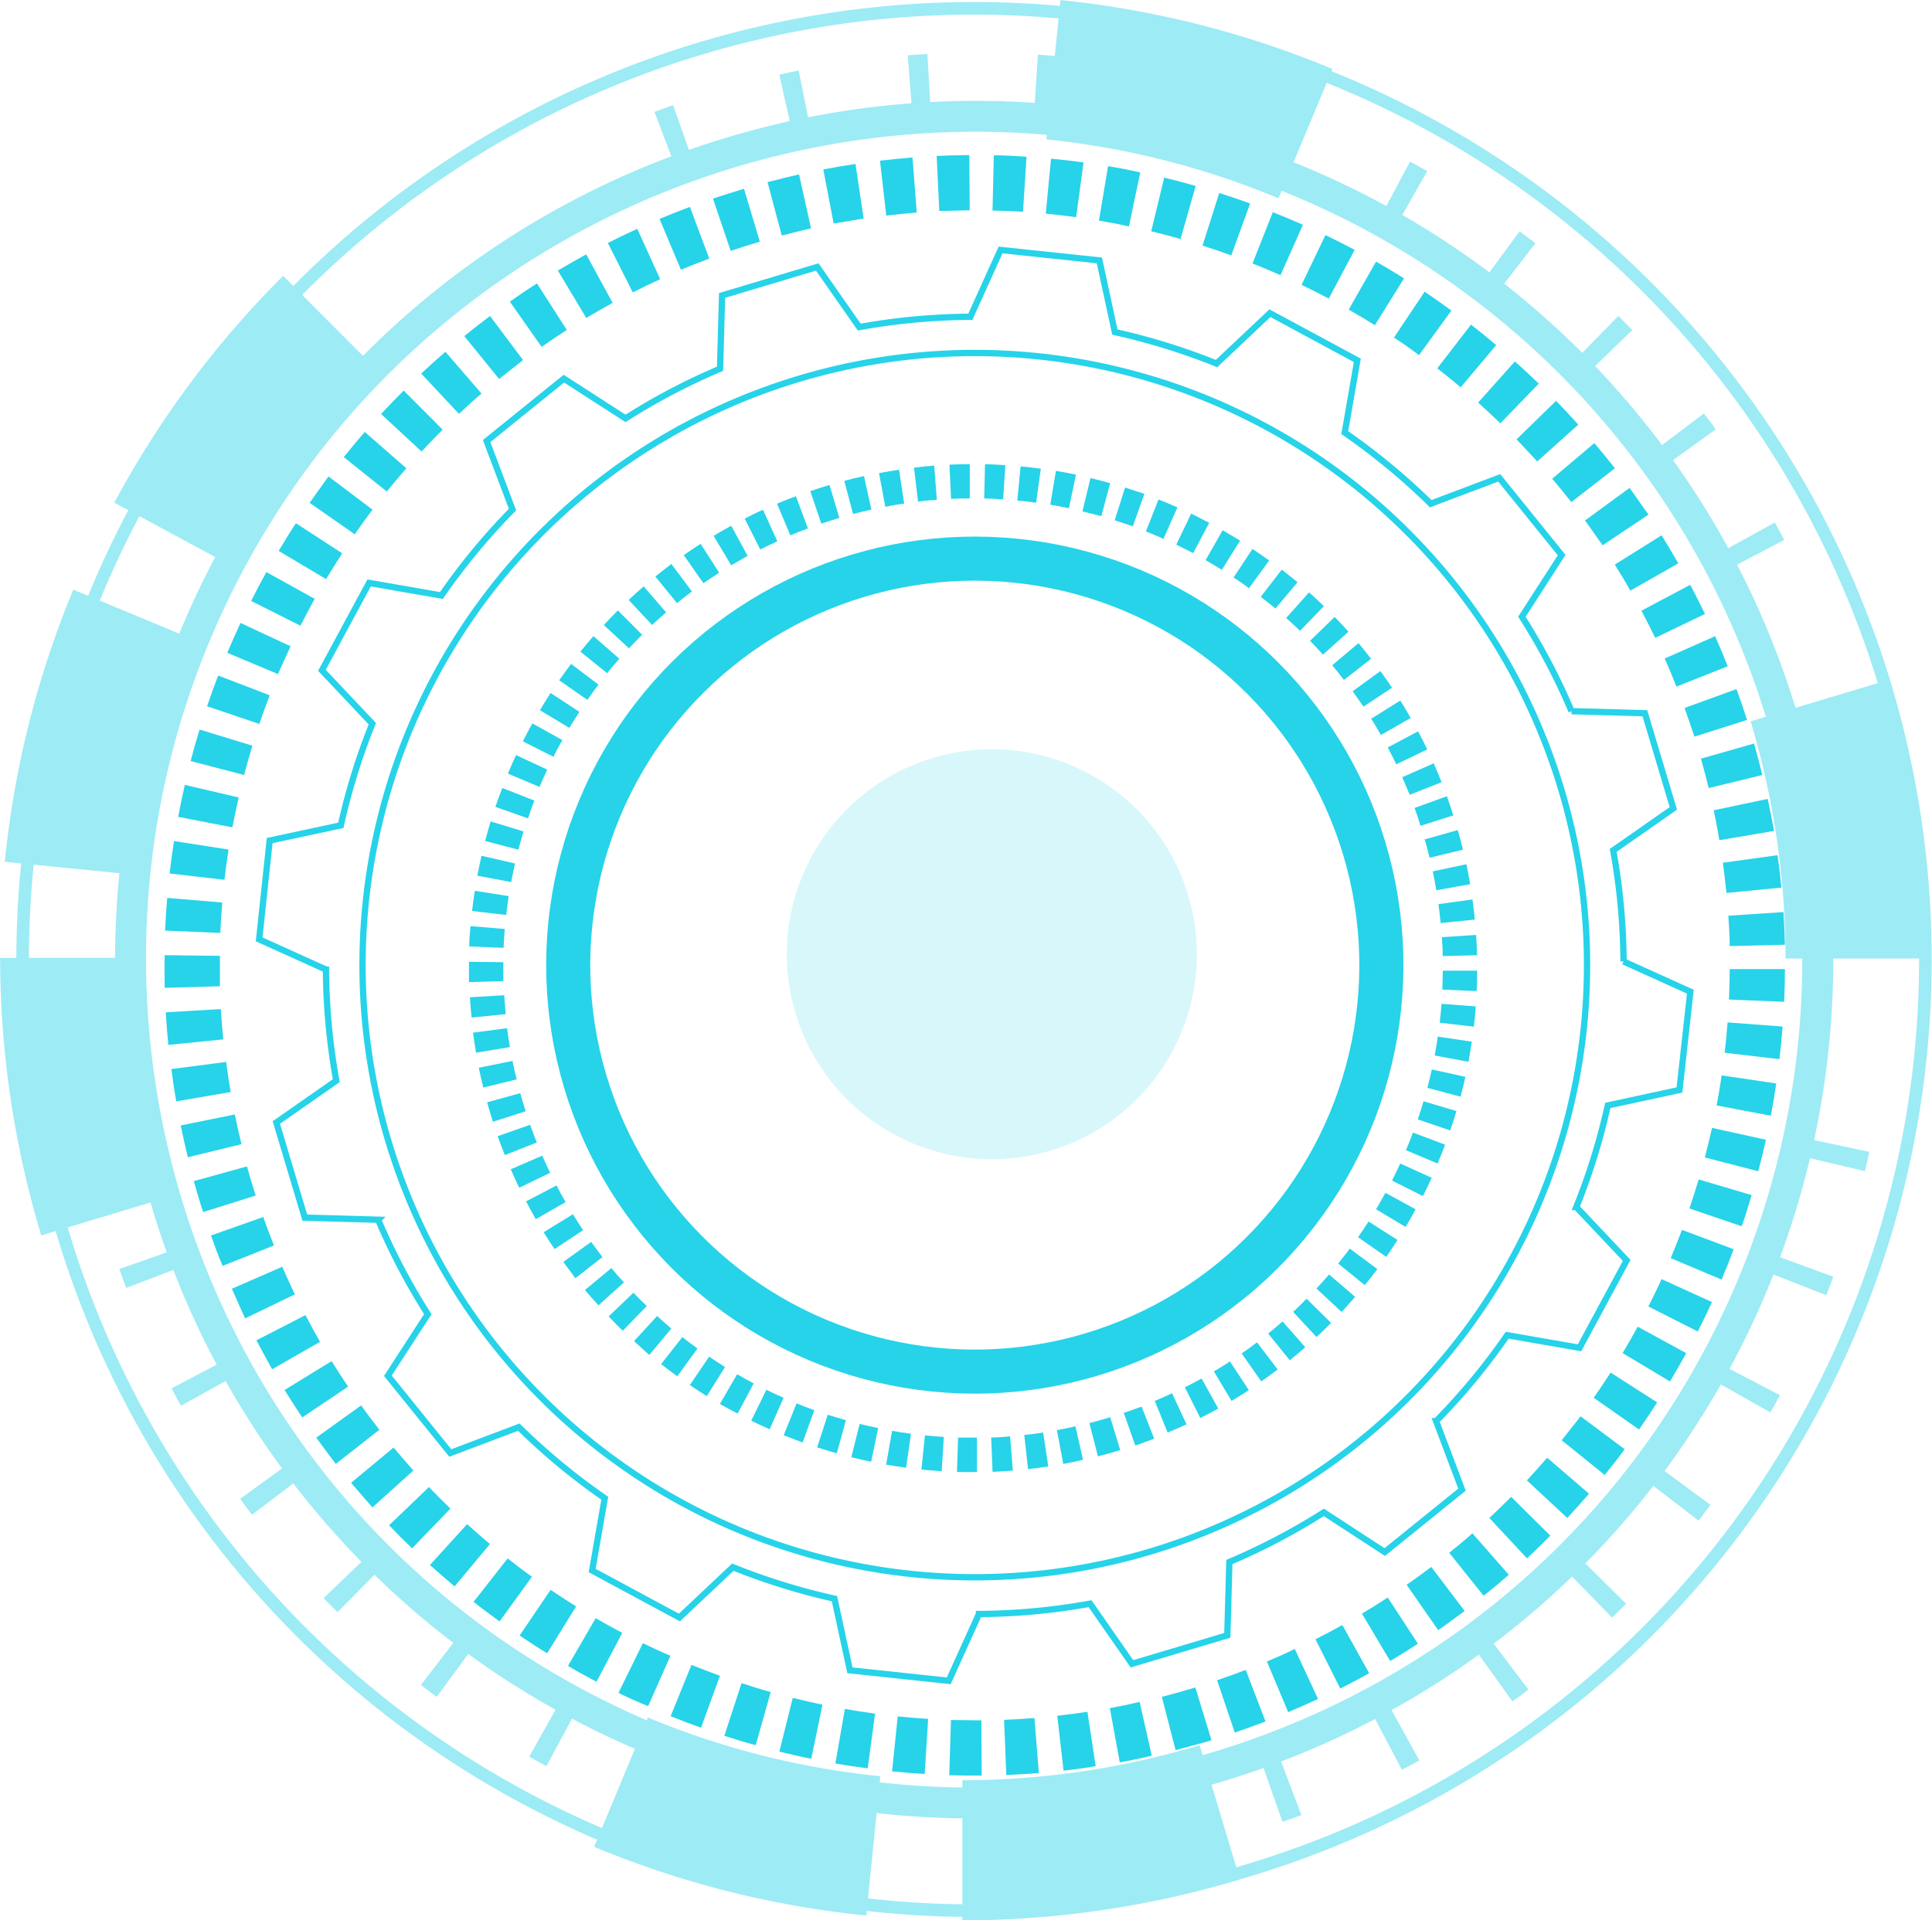 <svg id="BACKGROUND_2" data-name="BACKGROUND 2" xmlns="http://www.w3.org/2000/svg" viewBox="0 0 306.78 304.98"><defs><style>.cls-1{opacity:0.91;}.cls-2,.cls-3,.cls-7{fill:none;stroke:#11cfe7;stroke-miterlimit:10;}.cls-3{stroke-width:7px;}.cls-4,.cls-5{fill:#11cfe7;}.cls-4{opacity:0.18;}.cls-6{opacity:0.45;}.cls-7{stroke-width:2px;}</style></defs><title>circle63</title><g class="cls-1"><circle class="cls-2" cx="744.9" cy="372.82" r="97.22" transform="translate(-665.73 9.67) rotate(-16.66)"/><path class="cls-2" d="M769.86,483.75L785,479.23l0.33-11.65a102.49,102.49,0,0,0,15-7.88L810,466l12.27-9.91-4.11-10.88a103.14,103.14,0,0,0,11.29-13.65l11.48,2,7.49-13.88-8-8.47a103.18,103.18,0,0,0,5-16.14l11.38-2.46L858.53,377l-10.61-4.8a102.48,102.48,0,0,0-1.64-17.64l9.55-6.67-4.52-15.11-11.65-.33a102.46,102.46,0,0,0-7.88-15l6.31-9.79-9.91-12.27-10.88,4.11a103.15,103.15,0,0,0-13.65-11.29l2-11.48-13.88-7.49-8.48,8a103.15,103.15,0,0,0-16.14-5l-2.46-11.38L749,259.2l-4.8,10.61a102.47,102.47,0,0,0-17.64,1.64l-6.67-9.55-15.11,4.52-0.33,11.65a102.49,102.49,0,0,0-15,7.88l-9.79-6.31-12.27,9.91,4.11,10.88a103.16,103.16,0,0,0-11.29,13.65l-11.48-2-7.49,13.88,8,8.48a103.14,103.14,0,0,0-5,16.14L632.94,353l-1.67,15.69,10.61,4.8a102.5,102.5,0,0,0,1.64,17.64L634,397.78l4.52,15.11,11.65,0.33a102.48,102.48,0,0,0,7.88,15L651.71,438l9.91,12.27,10.88-4.11a103.14,103.14,0,0,0,13.65,11.29l-2,11.48L698,476.4l8.48-8a103.14,103.14,0,0,0,16.14,5l2.46,11.38,15.69,1.67,4.8-10.61a102.51,102.51,0,0,0,17.64-1.64Z" transform="translate(-590.12 -219.5)"/><circle class="cls-3" cx="744.9" cy="372.82" r="64.56" transform="translate(-665.73 9.67) rotate(-16.66)"/><circle class="cls-4" cx="744.9" cy="372.82" r="32.46" transform="matrix(0.96, -0.29, 0.29, 0.96, -665.73, 9.67)"/><path class="cls-5" d="M621.65,409.71c-0.26-.88-0.51-1.75-0.76-2.62l8.45-2.34q0.64,2.32,1.38,4.63L622.38,412Q622,410.88,621.65,409.71Zm2,6,8.27-2.92c0.53,1.5,1.1,3,1.7,4.52l-8.15,3.24C624.8,419,624.19,417.34,623.62,415.73Zm-3.7-12.41c-0.41-1.68-.79-3.38-1.13-5.06l8.59-1.74c0.32,1.56.67,3.15,1.06,4.72Zm-1.85-8.88c-0.29-1.69-.55-3.42-0.77-5.13l8.7-1.13c0.21,1.59.45,3.2,0.72,4.78Zm70.24,93.92,3.86-7.87c1.44,0.71,2.91,1.39,4.38,2l-3.54,8C691.44,489.85,689.86,489.12,688.31,488.36Zm8.28,3.7,3.3-8.12c1.48,0.6,3,1.18,4.52,1.73l-3,8.25C699.81,493.33,698.18,492.71,696.59,492.06Zm8.53,3.12,2.72-8.34c1.54,0.5,3.09,1,4.63,1.41l-2.38,8.44C708.44,496.23,706.77,495.72,705.12,495.18Zm8.73,2.51,2.12-8.51c1.56,0.39,3.15.75,4.72,1.08l-1.78,8.59C717.23,498.5,715.53,498.11,713.85,497.69Zm8.89,1.89,1.51-8.64c1.59,0.28,3.2.53,4.79,0.74l-1.17,8.69C726.17,500.14,724.44,499.88,722.75,499.58Zm9,1.26,0.9-8.72c1.6,0.17,3.23.3,4.83,0.4l-0.55,8.75C735.21,501.15,733.47,501,731.75,500.83Zm9.08,0.61,0.27-8.76c1.61,0,3.23.07,4.83,0.05L746,501.5C744.3,501.52,742.56,501.5,740.83,501.44Zm-46-247.16c1.59-.67,3.21-1.31,4.82-1.91l3.07,8.21c-1.5.56-3,1.16-4.49,1.78Zm8.48-3.22c1.54-.53,3.12-1,4.67-1.49l0.26-.08,2.51,8.4-0.26.08c-1.45.43-2.92,0.9-4.36,1.39Zm10.92,5.85L712,248.43c1.68-.44,3.37-0.86,5-1.23l1.9,8.56C717.42,256.11,715.84,256.5,714.28,256.91Zm8.25-1.88-1.65-8.61c1.7-.33,3.42-0.62,5.11-0.87l1.3,8.67C725.71,254.46,724.11,254.73,722.53,255Zm8.35-1.29-1-8.71c1.71-.2,3.44-0.37,5.16-0.51l0.68,8.74C734.09,253.39,732.47,253.55,730.88,253.74Zm8.42-.7-0.42-8.76c1.73-.08,3.48-0.13,5.19-0.14l0.06,8.77C742.54,252.92,740.92,253,739.31,253Zm8.45-.1,0.21-8.77c1.72,0,3.46.12,5.19,0.23l-0.56,8.75C751,253,749.36,253,747.76,252.94Zm8.46,0.5,0.83-8.73c1.71,0.16,3.45.36,5.16,0.6L761,254C759.43,253.78,757.82,253.59,756.22,253.44Zm102.2,158c0.52-1.52,1-3.07,1.47-4.61l8.41,2.49c-0.49,1.65-1,3.32-1.58,4.95Zm2.45-8.1c0.41-1.56.79-3.14,1.14-4.7l8.56,1.89c-0.37,1.68-.78,3.38-1.22,5Zm1.87-8.26c0.3-1.57.57-3.18,0.8-4.77l8.67,1.28c-0.25,1.71-.54,3.44-0.86,5.12Zm1.28-8.37c0.19-1.59.34-3.21,0.46-4.82l8.74,0.66c-0.13,1.72-.3,3.47-0.5,5.18Zm0.68-8.45c0.07-1.6.11-3.23,0.12-4.84l8.77,0c0,1.73-.05,3.48-0.13,5.2Z" transform="translate(-590.12 -219.5)"/><path class="cls-5" d="M626.94,424.18l8-3.49c0.64,1.47,1.31,2.95,2,4.39l-7.9,3.81C628.35,427.34,627.62,425.75,626.94,424.18Z" transform="translate(-590.12 -219.5)"/><path class="cls-5" d="M630.84,432.37l7.78-4c0.74,1.42,1.52,2.84,2.32,4.24l-7.61,4.36C632.47,435.42,631.63,433.89,630.84,432.37Z" transform="translate(-590.12 -219.5)"/><path class="cls-5" d="M635.31,440.26l7.47-4.59c0.84,1.37,1.72,2.74,2.61,4.06l-7.28,4.89C637.16,443.21,636.22,441.74,635.31,440.26Z" transform="translate(-590.12 -219.5)"/><path class="cls-5" d="M640.34,447.83l7.12-5.12c0.95,1.32,1.92,2.62,2.9,3.87L643.44,452C642.4,450.64,641.35,449.24,640.34,447.83Z" transform="translate(-590.12 -219.5)"/><path class="cls-5" d="M645.87,455l6.75-5.6c1,1.21,2.07,2.44,3.15,3.64l-6.51,5.87C648.1,457.61,647,456.3,645.87,455Z" transform="translate(-590.12 -219.5)"/><path class="cls-5" d="M651.9,461.75l6.33-6.07c1.11,1.16,2.26,2.31,3.41,3.42l-6.08,6.31C654.32,464.23,653.09,463,651.9,461.75Z" transform="translate(-590.12 -219.5)"/><path class="cls-5" d="M658.39,468.06l5.9-6.49c1.17,1.06,2.39,2.12,3.63,3.16l-5.62,6.73C661,470.35,659.65,469.2,658.39,468.06Z" transform="translate(-590.12 -219.5)"/><path class="cls-5" d="M665.32,473.91l5.41-6.9c1.26,1,2.56,2,3.86,2.91l-5.14,7.1C668.06,476,666.67,475,665.32,473.91Z" transform="translate(-590.12 -219.5)"/><path class="cls-5" d="M672.63,479.26l4.92-7.26c1.33,0.9,2.7,1.79,4.05,2.63L677,482.08C675.52,481.18,674.06,480.23,672.63,479.26Z" transform="translate(-590.12 -219.5)"/><path class="cls-5" d="M680.31,484.08l4.4-7.58c1.4,0.81,2.82,1.6,4.22,2.34l-4.09,7.76C683.34,485.8,681.81,485,680.31,484.08Z" transform="translate(-590.12 -219.5)"/><path class="cls-5" d="M634.37,307c0.88-1.48,1.8-3,2.74-4.4l7.35,4.78c-0.87,1.34-1.73,2.72-2.56,4.1Z" transform="translate(-590.12 -219.5)"/><path class="cls-5" d="M639.28,299.36c1-1.4,2-2.81,3-4.19l7,5.28c-1,1.29-1.93,2.6-2.83,3.91Z" transform="translate(-590.12 -219.5)"/><path class="cls-5" d="M644.71,292.1c1.08-1.35,2.2-2.69,3.33-4l6.6,5.77c-1,1.2-2.09,2.44-3.1,3.7Z" transform="translate(-590.12 -219.5)"/><path class="cls-5" d="M650.63,285.25c1.16-1.25,2.37-2.5,3.59-3.72l6.19,6.21c-1.14,1.14-2.27,2.31-3.35,3.47Z" transform="translate(-590.12 -219.5)"/><path class="cls-5" d="M657,278.83c1.26-1.18,2.55-2.34,3.85-3.46l5.73,6.64c-1.21,1-2.41,2.13-3.58,3.22Z" transform="translate(-590.12 -219.5)"/><path class="cls-5" d="M663.84,272.88c1.34-1.09,2.72-2.16,4.09-3.19l5.25,7c-1.28,1-2.56,2-3.81,3Z" transform="translate(-590.12 -219.5)"/><path class="cls-5" d="M671.08,267.41c1.41-1,2.86-2,4.31-2.89l4.73,7.38c-1.35.87-2.7,1.77-4,2.69Z" transform="translate(-590.12 -219.5)"/><path class="cls-5" d="M749.91,501.41l-0.35-8.76c1.62-.07,3.25-0.16,4.82-0.29l0.7,8.74C753.39,501.23,751.65,501.34,749.91,501.41Z" transform="translate(-590.12 -219.5)"/><path class="cls-5" d="M678.7,262.47c1.47-.88,3-1.75,4.5-2.57l4.2,7.7c-1.41.77-2.82,1.58-4.19,2.4Z" transform="translate(-590.12 -219.5)"/><path class="cls-5" d="M759,500.72L758,492c1.6-.18,3.21-0.39,4.79-0.63L764.1,500C762.4,500.31,760.68,500.53,759,500.72Z" transform="translate(-590.12 -219.5)"/><path class="cls-5" d="M686.64,258.09c1.52-.77,3.09-1.53,4.67-2.25l3.64,8c-1.47.67-2.93,1.38-4.35,2.1Z" transform="translate(-590.12 -219.5)"/><path class="cls-5" d="M767.93,499.41l-1.58-8.62c1.57-.29,3.16-0.61,4.73-1l1.93,8.55C771.33,498.75,769.62,499.1,767.93,499.41Z" transform="translate(-590.12 -219.5)"/><path class="cls-5" d="M776.79,497.46L774.61,489c1.56-.4,3.12-0.84,4.66-1.3l0.66-.2,2.56,8.39-0.7.21C780.14,496.57,778.46,497,776.79,497.46Z" transform="translate(-590.12 -219.5)"/><path class="cls-5" d="M783.38,486.36c1.53-.52,3.06-1.07,4.55-1.64l3.14,8.19c-1.6.61-3.24,1.2-4.88,1.76Z" transform="translate(-590.12 -219.5)"/><path class="cls-5" d="M791.29,483.38c1.48-.62,3-1.27,4.42-2l3.7,7.95c-1.56.73-3.16,1.43-4.74,2.1Z" transform="translate(-590.12 -219.5)"/><path class="cls-5" d="M799,479.85c1.43-.72,2.87-1.48,4.27-2.26l4.26,7.66c-1.51.84-3.05,1.65-4.59,2.43Z" transform="translate(-590.12 -219.5)"/><path class="cls-5" d="M806.38,475.78c1.38-.82,2.76-1.68,4.1-2.56l4.79,7.34c-1.44.94-2.92,1.86-4.4,2.75Z" transform="translate(-590.12 -219.5)"/><path class="cls-5" d="M813.48,471.2c1.31-.91,2.63-1.87,3.91-2.84l5.3,7c-1.37,1-2.79,2.07-4.2,3.05Z" transform="translate(-590.12 -219.5)"/><path class="cls-5" d="M820.24,466.12c1.24-1,2.48-2,3.68-3.1l5.78,6.59c-1.3,1.14-2.63,2.26-4,3.33Z" transform="translate(-590.12 -219.5)"/><path class="cls-5" d="M830.93,289.28l6.28-6.12c1.2,1.24,2.39,2.51,3.53,3.78l-6.53,5.85C833.15,291.61,832,290.43,830.93,289.28Z" transform="translate(-590.12 -219.5)"/><path class="cls-5" d="M836.59,295.53l6.7-5.66c1.1,1.31,2.2,2.66,3.26,4l-6.92,5.38C838.64,298,837.62,296.74,836.59,295.53Z" transform="translate(-590.12 -219.5)"/><path class="cls-5" d="M841.8,302.16l7.08-5.17c1,1.4,2,2.83,3,4.25l-7.29,4.87C843.68,304.8,842.75,303.47,841.8,302.16Z" transform="translate(-590.12 -219.5)"/><path class="cls-5" d="M846.53,309.17l7.43-4.65c0.91,1.45,1.8,3,2.66,4.45L849,313.31C848.22,311.91,847.38,310.52,846.53,309.17Z" transform="translate(-590.12 -219.5)"/><path class="cls-5" d="M864.78,369.76c0-1.6-.12-3.22-0.22-4.82l8.75-.58c0.11,1.72.2,3.46,0.24,5.18Z" transform="translate(-590.12 -219.5)"/><path class="cls-5" d="M850.76,316.49l7.75-4.11c0.81,1.52,1.59,3.08,2.34,4.63l-7.9,3.8C852.24,319.35,851.51,317.9,850.76,316.49Z" transform="translate(-590.12 -219.5)"/><path class="cls-5" d="M864.26,361.32c-0.16-1.59-.35-3.21-0.57-4.8l8.69-1.2c0.24,1.71.44,3.44,0.61,5.15Z" transform="translate(-590.12 -219.5)"/><path class="cls-5" d="M854.46,324.09l8-3.55c0.69,1.57,1.37,3.18,2,4.78l-8.15,3.23C855.73,327,855.1,325.55,854.46,324.09Z" transform="translate(-590.12 -219.5)"/><path class="cls-5" d="M863.14,352.94c-0.27-1.57-.57-3.17-0.9-4.75l8.58-1.81c0.36,1.69.68,3.41,1,5.09Z" transform="translate(-590.12 -219.5)"/><path class="cls-5" d="M857.61,331.94l8.25-3c0.59,1.62,1.15,3.27,1.67,4.91l-8.36,2.65C858.68,335,858.15,333.45,857.61,331.94Z" transform="translate(-590.12 -219.5)"/><path class="cls-5" d="M861.44,344.66c-0.38-1.56-.79-3.13-1.23-4.67l8.43-2.4c0.47,1.66.92,3.34,1.32,5Z" transform="translate(-590.12 -219.5)"/><path class="cls-5" d="M616.85,385.45c-0.17-1.7-.31-3.44-0.41-5.17l8.75-.52c0.09,1.61.22,3.23,0.38,4.82Z" transform="translate(-590.12 -219.5)"/><path class="cls-5" d="M616.27,376.39c0-1.72-.06-3.46,0-5.19l8.77,0.11c0,1.61,0,3.23,0,4.83Z" transform="translate(-590.12 -219.5)"/><path class="cls-5" d="M616.34,367.3c0.07-1.73.18-3.48,0.33-5.19l8.74,0.73c-0.13,1.6-.24,3.22-0.31,4.83Z" transform="translate(-590.12 -219.5)"/><path class="cls-5" d="M617.05,358.23c0.2-1.72.43-3.45,0.7-5.15l8.66,1.35c-0.25,1.59-.46,3.2-0.65,4.8Z" transform="translate(-590.12 -219.5)"/><path class="cls-5" d="M618.41,349.24c0.32-1.69.67-3.4,1.06-5.08l8.55,2c-0.36,1.57-.69,3.16-1,4.74Z" transform="translate(-590.12 -219.5)"/><path class="cls-5" d="M620.39,340.37c0.43-1.66.91-3.34,1.42-5l8.39,2.56c-0.47,1.54-.91,3.11-1.32,4.66Z" transform="translate(-590.12 -219.5)"/><path class="cls-5" d="M623,331.67c0.55-1.63,1.14-3.27,1.76-4.88l8.19,3.14c-0.58,1.5-1.13,3-1.64,4.55Z" transform="translate(-590.12 -219.5)"/><path class="cls-5" d="M626.21,323.18c0.66-1.58,1.37-3.17,2.1-4.74l7.95,3.7c-0.68,1.46-1.34,3-2,4.42Z" transform="translate(-590.12 -219.5)"/><path class="cls-5" d="M630,314.94c0.77-1.53,1.58-3.07,2.42-4.58l7.67,4.25c-0.78,1.41-1.54,2.85-2.26,4.27Z" transform="translate(-590.12 -219.5)"/><path class="cls-5" d="M764.62,254.54l1.45-8.65c1.7,0.28,3.42.61,5.11,1l-1.8,8.58C767.8,255.1,766.2,254.8,764.62,254.54Z" transform="translate(-590.12 -219.5)"/><path class="cls-5" d="M826.61,460.59c1.17-1.09,2.33-2.22,3.46-3.36l6.23,6.17c-1.21,1.22-2.46,2.44-3.71,3.6Z" transform="translate(-590.12 -219.5)"/><path class="cls-5" d="M772.92,256.23l2.06-8.52c1.67,0.4,3.36.85,5,1.32l-2.4,8.43C776,257,774.47,256.61,772.92,256.23Z" transform="translate(-590.12 -219.5)"/><path class="cls-5" d="M832.57,454.62c1.09-1.17,2.17-2.38,3.22-3.6l6.65,5.71c-1.12,1.3-2.28,2.6-3.45,3.86Z" transform="translate(-590.12 -219.5)"/><path class="cls-5" d="M781.07,258.51l2.65-8.36c1.64,0.52,3.29,1.08,4.91,1.67l-3,8.24C784.14,259.51,782.6,259,781.07,258.51Z" transform="translate(-590.12 -219.5)"/><path class="cls-5" d="M838.1,448.25c1-1.25,2-2.53,3-3.81l7,5.23c-1,1.38-2.09,2.75-3.17,4.09Z" transform="translate(-590.12 -219.5)"/><path class="cls-5" d="M789,261.35l3.23-8.15c1.59,0.63,3.2,1.31,4.78,2l-3.56,8C792,262.57,790.53,261.94,789,261.35Z" transform="translate(-590.12 -219.5)"/><path class="cls-5" d="M843.18,441.5c0.92-1.32,1.83-2.67,2.69-4l7.39,4.73c-0.92,1.44-1.89,2.89-2.88,4.31Z" transform="translate(-590.12 -219.5)"/><path class="cls-5" d="M796.79,264.74l3.8-7.9c1.55,0.74,3.1,1.53,4.63,2.34l-4.11,7.75C799.69,266.17,798.23,265.44,796.79,264.74Z" transform="translate(-590.12 -219.5)"/><path class="cls-5" d="M847.77,434.4c0.82-1.38,1.63-2.79,2.4-4.19l7.7,4.2c-0.82,1.51-1.69,3-2.57,4.5Z" transform="translate(-590.12 -219.5)"/><path class="cls-5" d="M804.28,268.67l4.34-7.62c1.5,0.85,3,1.75,4.45,2.66l-4.64,7.44C807.07,270.3,805.68,269.47,804.28,268.67Z" transform="translate(-590.12 -219.5)"/><path class="cls-5" d="M851.86,427c0.72-1.42,1.43-2.88,2.1-4.35l8,3.65c-0.72,1.58-1.48,3.15-2.25,4.67Z" transform="translate(-590.12 -219.5)"/><path class="cls-5" d="M811.47,273.11l4.87-7.29c1.44,1,2.87,2,4.25,3l-5.15,7.09C814.15,274.93,812.82,274,811.47,273.11Z" transform="translate(-590.12 -219.5)"/><path class="cls-5" d="M855.41,419.32c0.62-1.48,1.23-3,1.79-4.49l8.21,3.08c-0.6,1.61-1.25,3.23-1.92,4.82Z" transform="translate(-590.12 -219.5)"/><path class="cls-5" d="M818.34,278l5.36-6.94c1.36,1.05,2.72,2.15,4,3.25l-5.64,6.71C820.87,280,819.6,279,818.34,278Z" transform="translate(-590.12 -219.5)"/><path class="cls-5" d="M824.83,283.44l5.84-6.54c1.28,1.14,2.56,2.33,3.79,3.53l-6.1,6.3C827.21,285.61,826,284.5,824.83,283.44Z" transform="translate(-590.12 -219.5)"/><g class="cls-6"><circle class="cls-7" cx="744.8" cy="371.92" r="151.07" transform="translate(-526.24 631.37) rotate(-61.66)"/><path class="cls-5" d="M614.17,411a136,136,0,0,1,10.57-103.85h0c35.71-66.2,118.63-91,184.83-55.3a136.42,136.42,0,0,1,55.3,184.83c-35.71,66.21-118.62,91-184.83,55.3A136,136,0,0,1,614.17,411Zm14.88-101.52c-34.42,63.83-10.51,143.75,53.31,178.18s143.76,10.51,178.18-53.31a131.52,131.52,0,0,0-53.31-178.18c-63.82-34.42-143.76-10.51-178.18,53.31h0Z" transform="translate(-590.12 -219.5)"/><path class="cls-5" d="M814,245.19l0.07,0q1.35,0.73,2.68,1.48l-5.93,10.44q-1.21-.69-2.45-1.35Zm-15.87-7.36L793.7,249q-1.34-.53-2.69-1l4.14-11.27Q796.62,237.25,798.09,237.83Zm33.29,18.4q1.27,0.94,2.51,1.9l-7.34,9.5q-1.13-.88-2.29-1.73Zm-53-24.55-2.75,11.69q-1.4-.33-2.81-0.63L775.32,231Q776.86,231.31,778.39,231.67Zm68.68,38q1.12,1.11,2.21,2.24l-8.62,8.35q-1-1-2-2ZM758,228.41l-1,12q-1.43-.12-2.86-0.22l0.79-12Q756.44,228.27,758,228.41Zm102.68,56.76q1,1.26,1.87,2.53l-9.73,7q-0.84-1.17-1.71-2.32ZM737.39,228.09l0.67,12q-1.44.08-2.87,0.19l-0.93-12Q735.83,228.18,737.39,228.09Zm134.55,74.4q0.76,1.37,1.49,2.76l-10.63,5.58q-0.67-1.28-1.37-2.54Zm-155-71.78,2.36,11.77q-1.41.28-2.81,0.6l-2.62-11.71Q715.39,231,716.93,230.7ZM697,236.19l4,11.31q-1.36.48-2.7,1l-4.25-11.23Q695.56,236.71,697,236.19ZM886.94,402.44q-0.32,1.54-.68,3.06l-11.69-2.74q0.33-1.4.63-2.81Zm-5.71,19.84q-0.54,1.47-1.11,2.93l-11.18-4.38q0.53-1.34,1-2.7Zm-8.47,18.81-0.12.21c-0.43.8-.91,1.67-1.4,2.53l-10.45-5.91q0.67-1.18,1.32-2.39Zm-20.69,10.3,9.66,7.12q-0.93,1.26-1.89,2.51l-9.51-7.32Q851.21,452.55,852.07,451.39Zm-12.28,14.39,8.54,8.43q-1.1,1.12-2.23,2.21l-8.36-8.61Q838.77,466.81,839.79,465.78Zm-14.23,12.49,7.25,9.57q-1.26,1-2.53,1.88l-7-9.73Q824.41,479.14,825.56,478.26ZM612.89,380.08q0.08,1.43.2,2.86l-12,1q-0.12-1.56-.21-3.13Zm196.8,108.5,5.81,10.51q-1.38.76-2.77,1.49L807.15,490Q808.43,489.29,809.69,488.59ZM615.32,398.84q0.28,1.41.6,2.81l-11.71,2.65q-0.35-1.53-.66-3.08Zm177.19,97.71,4.26,11.22q-1.47.56-3,1.08l-4-11.31Q791.17,497.06,792.51,496.55ZM620.38,417.07q0.48,1.36,1,2.7l-11.22,4.28q-0.56-1.47-1.09-3Zm7.6,17.34q0.67,1.28,1.37,2.54l-10.5,5.82q-0.76-1.37-1.49-2.77Zm10,16.08q0.85,1.17,1.72,2.32l-9.56,7.26q-1-1.25-1.88-2.53ZM650.15,465q1,1,2,2l-8.43,8.55q-1.12-1.1-2.21-2.23Zm14.13,12.59q1.14,0.88,2.3,1.73L659.46,489q-1.27-.93-2.51-1.89ZM680.05,488l2.32,1.28,0.22,0.12L676.89,500l-0.22-.12q-1.27-.68-2.52-1.39Z" transform="translate(-590.12 -219.5)"/><path class="cls-5" d="M801.7,230.46L793.14,251a129.82,129.82,0,0,0-36.88-9.36l2.25-22.13A152,152,0,0,1,801.7,230.46Zm87.7,97.2a153.2,153.2,0,0,1,6.48,44.08H873.64a131,131,0,0,0-5.54-37.68ZM635.08,263.31l15.71,15.75A130.78,130.78,0,0,0,628,309.6l-0.16.29-19.57-10.56,0.16-.29A152.94,152.94,0,0,1,635.08,263.31ZM622.3,321.68a129.74,129.74,0,0,0-9.29,36.9l-22.13-2.21a152,152,0,0,1,10.88-43.22Zm-9.93,49.94a131,131,0,0,0,5.59,37.67l-21.29,6.42a153.23,153.23,0,0,1-6.53-44.07ZM780.62,496.68L787,518a153.21,153.21,0,0,1-44.07,6.5V502.24A131,131,0,0,0,780.62,496.68ZM729.9,501.6l-2.22,22.13a152,152,0,0,1-43.21-10.91L693,492.28A129.78,129.78,0,0,0,729.9,501.6Z" transform="translate(-590.12 -219.5)"/></g><path class="cls-5" d="M667.94,396.2c-0.16-.55-0.32-1.09-0.47-1.63l5.26-1.45q0.4,1.44.86,2.88l-5.2,1.66Q668.16,396.93,667.94,396.2Zm1.22,3.75,5.14-1.81c0.33,0.93.68,1.88,1.06,2.81l-5.07,2C669.9,402,669.51,401,669.16,400Zm-2.3-7.72c-0.26-1-.49-2.1-0.71-3.15L671.5,388c0.2,1,.42,2,0.66,2.93Zm-1.15-5.53c-0.18-1.05-.34-2.13-0.48-3.19l5.41-.71c0.13,1,.28,2,0.45,3Zm43.7,58.43,2.4-4.9c0.9,0.44,1.81.87,2.73,1.27l-2.2,5C711.36,446.07,710.37,445.61,709.41,445.14Zm5.15,2.31,2.05-5.05c0.92,0.37,1.87.74,2.81,1.08l-1.85,5.13C716.57,448.23,715.55,447.84,714.56,447.44Zm5.31,1.94,1.69-5.19c1,0.31,1.92.61,2.88,0.87L723,450.32C721.93,450,720.89,449.72,719.87,449.38Zm5.43,1.56,1.32-5.29c1,0.24,2,.47,2.94.67l-1.11,5.34C727.4,451.45,726.35,451.2,725.3,450.94Zm5.53,1.18,0.94-5.37c1,0.17,2,.33,3,0.46L734,452.61C733,452.47,731.89,452.3,730.83,452.12Zm5.6,0.78,0.56-5.43c1,0.1,2,.19,3,0.25l-0.34,5.44C738.59,453.1,737.51,453,736.44,452.9Zm5.65,0.38,0.17-5.45c1,0,2,0,3,0l0,5.45C744.25,453.32,743.16,453.31,742.09,453.28ZM713.5,299.5c1-.42,2-0.82,3-1.19l1.91,5.11c-0.93.35-1.87,0.72-2.79,1.11Zm5.28-2c1-.33,1.94-0.64,2.91-0.93l0.16,0,1.56,5.23-0.16,0c-0.9.27-1.81,0.56-2.71,0.87Zm6.8,3.64-1.4-5.27c1-.28,2.1-0.53,3.13-0.76l1.18,5.33C727.52,300.64,726.54,300.88,725.57,301.14ZM730.7,300l-1-5.36c1.06-.2,2.13-0.38,3.18-0.54l0.81,5.39C732.68,299.61,731.68,299.78,730.7,300Zm5.2-.81-0.65-5.42c1.06-.13,2.14-0.23,3.21-0.32l0.42,5.44C737.89,298.95,736.89,299,735.9,299.17Zm5.24-.44-0.26-5.45c1.08-.05,2.16-0.08,3.23-0.09l0,5.45C743.15,298.65,742.14,298.68,741.14,298.73Zm5.26-.06,0.13-5.45c1.07,0,2.15.07,3.23,0.14l-0.35,5.44C748.4,298.73,747.39,298.69,746.4,298.67Zm5.26,0.31,0.52-5.43c1.07,0.1,2.15.23,3.21,0.37l-0.74,5.41C753.66,299.19,752.65,299.07,751.66,299Zm63.59,98.28c0.32-.94.63-1.91,0.91-2.87l5.23,1.55c-0.3,1-.63,2.06-1,3.08Zm1.52-5c0.26-1,.49-2,0.71-2.93l5.33,1.18c-0.23,1-.49,2.1-0.76,3.14Zm1.16-5.14c0.19-1,.35-2,0.5-3l5.4,0.8c-0.16,1.07-.34,2.14-0.54,3.19Zm0.8-5.21c0.12-1,.21-2,0.29-3l5.44,0.41c-0.08,1.07-.19,2.16-0.31,3.22Zm0.42-5.26c0-1,.07-2,0.07-3l5.45,0c0,1.08,0,2.17-.08,3.24Z" transform="translate(-590.12 -219.5)"/><path class="cls-5" d="M671.22,405.21l5-2.17c0.4,0.91.82,1.83,1.25,2.73l-4.91,2.37C672.1,407.17,671.65,406.19,671.22,405.21Z" transform="translate(-590.12 -219.5)"/><path class="cls-5" d="M673.65,410.3l4.84-2.52c0.46,0.88.94,1.77,1.44,2.64l-4.73,2.71C674.67,412.2,674.15,411.25,673.65,410.3Z" transform="translate(-590.12 -219.5)"/><path class="cls-5" d="M676.44,415.21l4.65-2.86c0.52,0.85,1.07,1.7,1.62,2.53l-4.53,3C677.59,417,677,416.13,676.44,415.21Z" transform="translate(-590.12 -219.5)"/><path class="cls-5" d="M679.56,419.92l4.43-3.18c0.59,0.82,1.2,1.63,1.8,2.41l-4.3,3.36C680.85,421.67,680.2,420.8,679.56,419.92Z" transform="translate(-590.12 -219.5)"/><path class="cls-5" d="M683,424.38l4.2-3.48c0.63,0.76,1.29,1.52,2,2.27l-4.05,3.65C684.39,426,683.68,425.19,683,424.38Z" transform="translate(-590.12 -219.5)"/><path class="cls-5" d="M686.76,428.58l3.94-3.77c0.69,0.72,1.4,1.44,2.12,2.12L689,430.86C688.26,430.12,687.5,429.36,686.76,428.58Z" transform="translate(-590.12 -219.5)"/><path class="cls-5" d="M690.79,432.51l3.67-4c0.72,0.66,1.49,1.32,2.26,2l-3.5,4.19C692.39,433.93,691.58,433.22,690.79,432.51Z" transform="translate(-590.12 -219.5)"/><path class="cls-5" d="M695.1,436.15l3.37-4.29c0.79,0.62,1.59,1.23,2.4,1.81l-3.2,4.42C696.81,437.47,695.95,436.81,695.1,436.15Z" transform="translate(-590.12 -219.5)"/><path class="cls-5" d="M699.66,439.48l3.06-4.51c0.83,0.56,1.68,1.11,2.52,1.64l-2.88,4.63C701.45,440.67,700.54,440.08,699.66,439.48Z" transform="translate(-590.12 -219.5)"/><path class="cls-5" d="M704.43,442.48l2.74-4.72c0.87,0.5,1.75,1,2.63,1.46L707.25,444C706.32,443.55,705.37,443,704.43,442.48Z" transform="translate(-590.12 -219.5)"/><path class="cls-5" d="M675.85,332.3c0.55-.92,1.12-1.84,1.7-2.74l4.57,3c-0.54.83-1.08,1.69-1.59,2.55Z" transform="translate(-590.12 -219.5)"/><path class="cls-5" d="M678.91,327.55c0.61-.87,1.24-1.75,1.89-2.61l4.35,3.29c-0.6.8-1.2,1.62-1.76,2.43Z" transform="translate(-590.12 -219.5)"/><path class="cls-5" d="M682.28,323c0.67-.84,1.37-1.67,2.07-2.47l4.11,3.59c-0.65.74-1.3,1.52-1.93,2.3Z" transform="translate(-590.12 -219.5)"/><path class="cls-5" d="M686,318.77c0.72-.78,1.47-1.56,2.23-2.32l3.85,3.86c-0.71.71-1.41,1.44-2.09,2.16Z" transform="translate(-590.12 -219.5)"/><path class="cls-5" d="M689.94,314.78c0.78-.73,1.59-1.46,2.39-2.15l3.56,4.13c-0.75.65-1.5,1.32-2.23,2Z" transform="translate(-590.12 -219.5)"/><path class="cls-5" d="M694.18,311.07c0.83-.68,1.69-1.34,2.55-2l3.26,4.37c-0.8.59-1.59,1.22-2.37,1.85Z" transform="translate(-590.12 -219.5)"/><path class="cls-5" d="M698.69,307.67c0.87-.61,1.78-1.22,2.68-1.8l2.95,4.59c-0.84.54-1.68,1.1-2.5,1.67Z" transform="translate(-590.12 -219.5)"/><path class="cls-5" d="M747.73,453.26l-0.22-5.45c1,0,2-.1,3-0.18l0.44,5.44C749.9,453.15,748.82,453.21,747.73,453.26Z" transform="translate(-590.12 -219.5)"/><path class="cls-5" d="M703.43,304.6c0.92-.55,1.86-1.09,2.8-1.6l2.61,4.79c-0.88.48-1.76,1-2.61,1.49Z" transform="translate(-590.12 -219.5)"/><path class="cls-5" d="M753.36,452.83l-0.6-5.42c1-.11,2-0.24,3-0.39l0.82,5.39C755.51,452.57,754.43,452.71,753.36,452.83Z" transform="translate(-590.12 -219.5)"/><path class="cls-5" d="M708.37,301.87c0.95-.48,1.93-1,2.91-1.4l2.27,5c-0.91.42-1.82,0.86-2.71,1.3Z" transform="translate(-590.12 -219.5)"/><path class="cls-5" d="M758.95,452l-1-5.37c1-.18,2-0.38,2.94-0.6l1.2,5.32C761.06,451.6,760,451.82,758.95,452Z" transform="translate(-590.12 -219.5)"/><path class="cls-5" d="M764.46,450.8l-1.36-5.28c1-.25,1.94-0.52,2.9-0.81l0.41-.12,1.59,5.22-0.44.13C766.54,450.24,765.5,450.54,764.46,450.8Z" transform="translate(-590.12 -219.5)"/><path class="cls-5" d="M768.56,443.9c0.95-.32,1.9-0.66,2.83-1l2,5.09c-1,.38-2,0.75-3,1.09Z" transform="translate(-590.12 -219.5)"/><path class="cls-5" d="M773.48,442c0.92-.38,1.84-0.79,2.75-1.22l2.3,4.94c-1,.45-2,0.89-3,1.3Z" transform="translate(-590.12 -219.5)"/><path class="cls-5" d="M778.26,439.84c0.89-.45,1.78-0.92,2.66-1.4l2.65,4.77c-0.94.52-1.9,1-2.85,1.51Z" transform="translate(-590.12 -219.5)"/><path class="cls-5" d="M782.87,437.31c0.86-.51,1.72-1,2.55-1.59l3,4.57c-0.89.58-1.82,1.16-2.74,1.71Z" transform="translate(-590.12 -219.5)"/><path class="cls-5" d="M787.29,434.46c0.82-.57,1.63-1.16,2.43-1.77L793,437c-0.85.65-1.73,1.29-2.61,1.9Z" transform="translate(-590.12 -219.5)"/><path class="cls-5" d="M791.49,431.3c0.77-.62,1.54-1.27,2.29-1.93l3.6,4.1c-0.81.71-1.63,1.4-2.46,2.07Z" transform="translate(-590.12 -219.5)"/><path class="cls-5" d="M798.14,321.28l3.91-3.8c0.75,0.77,1.49,1.56,2.2,2.35l-4.06,3.64C799.53,322.73,798.84,322,798.14,321.28Z" transform="translate(-590.12 -219.5)"/><path class="cls-5" d="M801.66,325.16l4.17-3.52c0.69,0.81,1.37,1.66,2,2.5l-4.31,3.35C802.94,326.71,802.3,325.92,801.66,325.16Z" transform="translate(-590.12 -219.5)"/><path class="cls-5" d="M804.9,329.29l4.41-3.21c0.64,0.87,1.26,1.76,1.85,2.65l-4.54,3C806.08,330.93,805.5,330.11,804.9,329.29Z" transform="translate(-590.12 -219.5)"/><path class="cls-5" d="M807.85,333.65l4.62-2.89c0.57,0.9,1.12,1.84,1.66,2.77l-4.74,2.7C808.9,335.36,808.38,334.49,807.85,333.65Z" transform="translate(-590.12 -219.5)"/><path class="cls-5" d="M819.21,371.35c0-1-.07-2-0.14-3l5.44-.36c0.07,1.07.12,2.15,0.15,3.22Z" transform="translate(-590.12 -219.5)"/><path class="cls-5" d="M810.48,338.21l4.82-2.56c0.5,0.94,1,1.91,1.45,2.88l-4.92,2.36C811.4,340,810.95,339.09,810.48,338.21Z" transform="translate(-590.12 -219.5)"/><path class="cls-5" d="M818.88,366.1c-0.1-1-.22-2-0.35-3l5.4-.75c0.15,1.06.27,2.14,0.38,3.2Z" transform="translate(-590.12 -219.5)"/><path class="cls-5" d="M812.78,342.94l5-2.21c0.43,1,.85,2,1.25,3l-5.07,2C813.57,344.78,813.18,343.84,812.78,342.94Z" transform="translate(-590.12 -219.5)"/><path class="cls-5" d="M818.19,360.89c-0.17-1-.35-2-0.56-3l5.34-1.13c0.22,1.05.42,2.12,0.6,3.17Z" transform="translate(-590.12 -219.5)"/><path class="cls-5" d="M814.74,347.82l5.13-1.86c0.36,1,.71,2,1,3.05l-5.2,1.65C815.41,349.72,815.08,348.76,814.74,347.82Z" transform="translate(-590.12 -219.5)"/><path class="cls-5" d="M817.12,355.73c-0.23-1-.49-1.95-0.77-2.91l5.25-1.49c0.29,1,.57,2.08.82,3.12Z" transform="translate(-590.12 -219.5)"/><path class="cls-5" d="M665,381.11c-0.11-1.06-.19-2.14-0.26-3.22l5.45-.32c0.06,1,.14,2,0.24,3Z" transform="translate(-590.12 -219.5)"/><path class="cls-5" d="M664.59,375.48c0-1.07,0-2.15,0-3.23l5.45,0.07c0,1,0,2,0,3Z" transform="translate(-590.12 -219.5)"/><path class="cls-5" d="M664.63,369.82c0-1.08.11-2.16,0.2-3.23l5.44,0.45c-0.08,1-.15,2-0.19,3Z" transform="translate(-590.12 -219.5)"/><path class="cls-5" d="M665.08,364.18c0.12-1.07.27-2.14,0.43-3.2l5.39,0.84c-0.15,1-.29,2-0.4,3Z" transform="translate(-590.12 -219.5)"/><path class="cls-5" d="M665.92,358.58c0.2-1.05.42-2.12,0.66-3.16l5.32,1.22c-0.22,1-.43,2-0.61,2.95Z" transform="translate(-590.12 -219.5)"/><path class="cls-5" d="M667.15,353.07c0.27-1,.57-2.08.88-3.11l5.22,1.59c-0.29,1-.57,1.93-0.82,2.9Z" transform="translate(-590.12 -219.5)"/><path class="cls-5" d="M668.78,347.65c0.34-1,.71-2,1.1-3l5.09,2c-0.36.93-.7,1.89-1,2.83Z" transform="translate(-590.12 -219.5)"/><path class="cls-5" d="M670.77,342.37c0.41-1,.85-2,1.3-2.95l4.94,2.31c-0.42.91-.83,1.84-1.22,2.75Z" transform="translate(-590.12 -219.5)"/><path class="cls-5" d="M673.14,337.24c0.48-.95,1-1.91,1.51-2.85l4.77,2.65c-0.49.88-1,1.77-1.41,2.66Z" transform="translate(-590.12 -219.5)"/><path class="cls-5" d="M756.89,299.66l0.9-5.38c1.06,0.18,2.13.38,3.18,0.6l-1.12,5.34C758.87,300,757.87,299.83,756.89,299.66Z" transform="translate(-590.12 -219.5)"/><path class="cls-5" d="M795.45,427.86c0.73-.68,1.45-1.38,2.15-2.09l3.88,3.84c-0.75.76-1.53,1.52-2.31,2.24Z" transform="translate(-590.12 -219.5)"/><path class="cls-5" d="M762,300.72l1.28-5.3c1,0.25,2.09.53,3.12,0.82L765,301.48C764,301.21,763,301,762,300.72Z" transform="translate(-590.12 -219.5)"/><path class="cls-5" d="M799.16,424.15c0.68-.73,1.35-1.48,2-2.24l4.14,3.56c-0.7.81-1.42,1.62-2.15,2.4Z" transform="translate(-590.12 -219.5)"/><path class="cls-5" d="M767.12,302.13l1.65-5.2c1,0.32,2,.67,3.06,1L770,303.1C769,302.76,768.07,302.43,767.12,302.13Z" transform="translate(-590.12 -219.5)"/><path class="cls-5" d="M802.61,420.18c0.63-.78,1.25-1.58,1.84-2.37l4.38,3.25c-0.64.86-1.3,1.71-2,2.55Z" transform="translate(-590.12 -219.5)"/><path class="cls-5" d="M772.08,303.9l2-5.07c1,0.39,2,.81,3,1.25l-2.21,5C773.94,304.66,773,304.27,772.08,303.9Z" transform="translate(-590.12 -219.5)"/><path class="cls-5" d="M805.76,416c0.57-.82,1.14-1.66,1.67-2.5l4.6,2.94c-0.57.9-1.18,1.8-1.79,2.68Z" transform="translate(-590.12 -219.5)"/><path class="cls-5" d="M776.9,306l2.36-4.92c1,0.46,1.93,1,2.88,1.45l-2.56,4.82C778.7,306.9,777.8,306.44,776.9,306Z" transform="translate(-590.12 -219.5)"/><path class="cls-5" d="M808.62,411.56c0.51-.86,1-1.74,1.49-2.61l4.79,2.61c-0.51.94-1,1.88-1.6,2.8Z" transform="translate(-590.12 -219.5)"/><path class="cls-5" d="M781.56,308.46l2.7-4.74c0.93,0.53,1.86,1.09,2.77,1.65L784.14,310C783.3,309.47,782.43,309,781.56,308.46Z" transform="translate(-590.12 -219.5)"/><path class="cls-5" d="M811.16,407c0.45-.88.89-1.79,1.3-2.71l5,2.27c-0.45,1-.92,2-1.4,2.91Z" transform="translate(-590.12 -219.5)"/><path class="cls-5" d="M786,311.22l3-4.54c0.9,0.6,1.79,1.22,2.65,1.84l-3.21,4.41C787.7,312.35,786.87,311.78,786,311.22Z" transform="translate(-590.12 -219.5)"/><path class="cls-5" d="M813.37,402.18c0.39-.92.76-1.86,1.11-2.8l5.11,1.92c-0.38,1-.78,2-1.19,3Z" transform="translate(-590.12 -219.5)"/><path class="cls-5" d="M790.31,314.29l3.34-4.32c0.85,0.66,1.69,1.34,2.51,2l-3.51,4.18C791.88,315.53,791.1,314.9,790.31,314.29Z" transform="translate(-590.12 -219.5)"/><path class="cls-5" d="M794.35,317.65l3.63-4.07c0.8,0.71,1.59,1.45,2.36,2.19l-3.79,3.92C795.83,319,795.09,318.31,794.35,317.65Z" transform="translate(-590.12 -219.5)"/></g></svg>